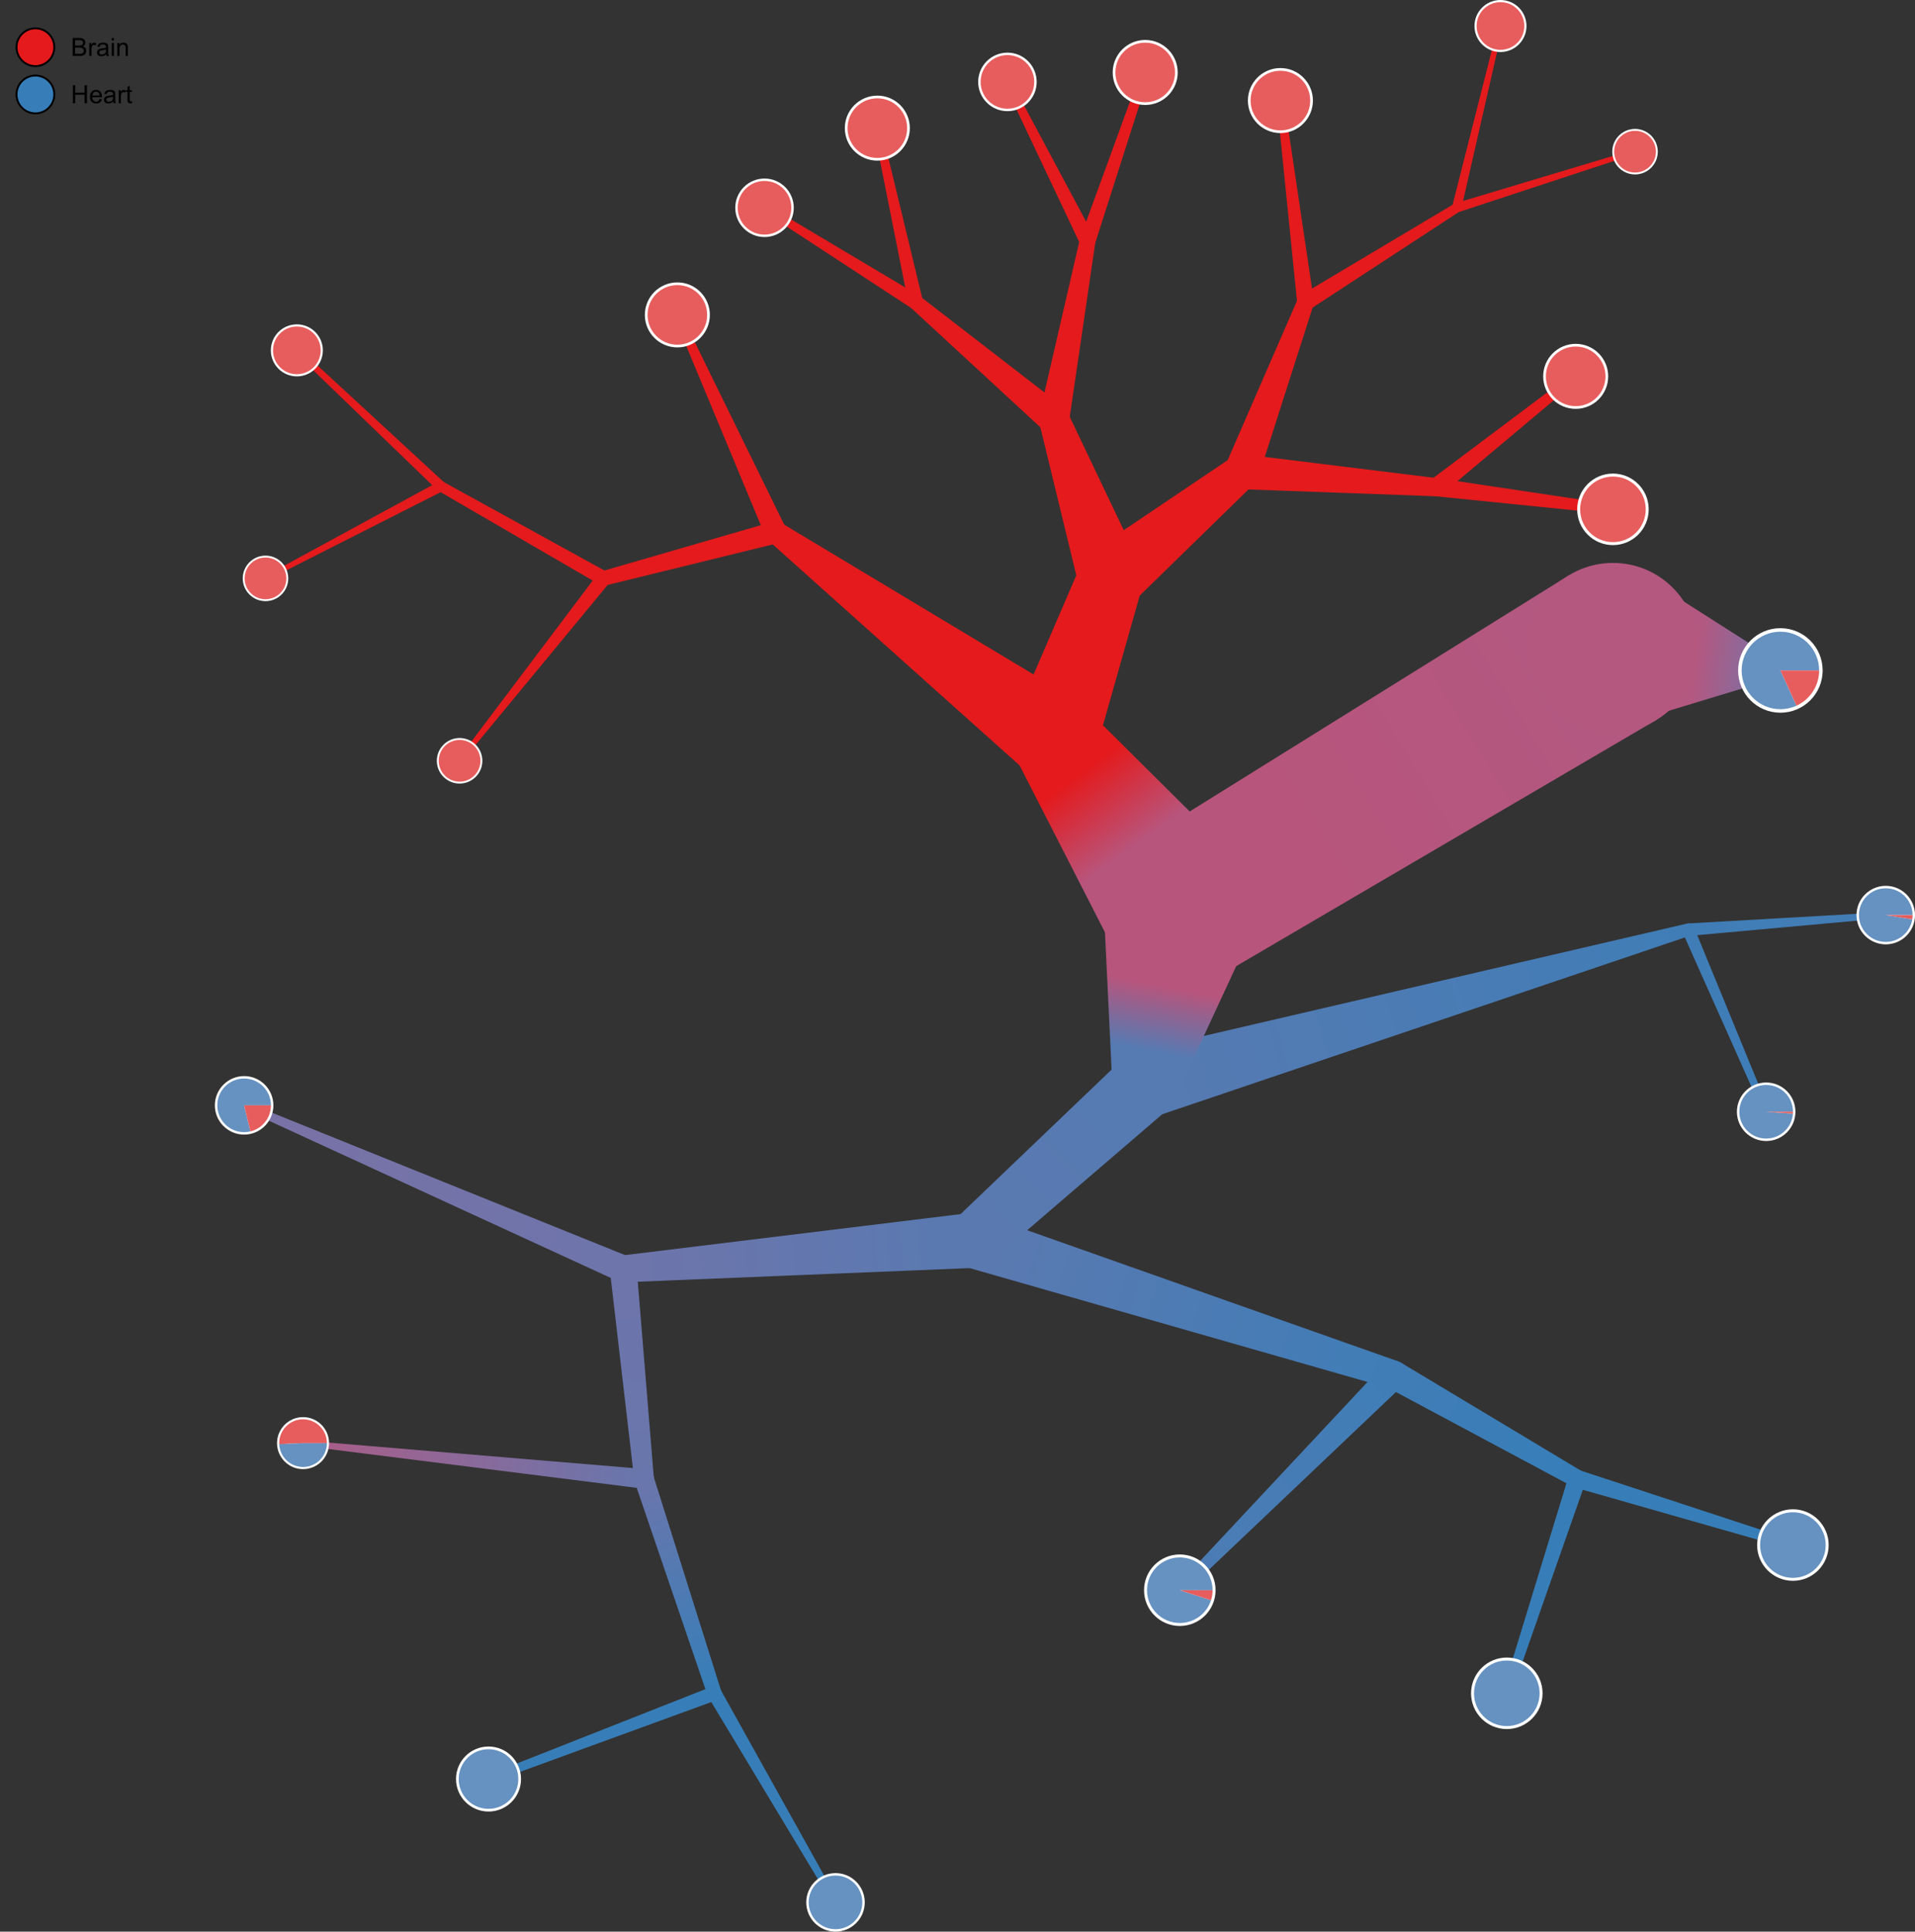 <?xml version="1.0" encoding="UTF-8"?>
<svg xmlns="http://www.w3.org/2000/svg" xmlns:xlink="http://www.w3.org/1999/xlink" width="991.472pt" height="1000pt" viewBox="0 0 991.472 1000" version="1.1">
<rect x="0" y="0" width="991.472" height="1000" fill="#333333" stroke="none"/>
<defs>
<g>
<symbol overflow="visible" id="glyph0-0">
<path style="stroke:none;" d="M 1.625 0 L 1.625 -8.125 L 8.125 -8.125 L 8.125 0 Z M 1.828 -0.203 L 7.922 -0.203 L 7.922 -7.922 L 1.828 -7.922 Z M 1.828 -0.203 "/>
</symbol>
<symbol overflow="visible" id="glyph0-1">
<path style="stroke:none;" d="M 1.047 0 L 1.047 -9.312 L 2.266 -9.312 L 2.266 -5.484 L 7.109 -5.484 L 7.109 -9.312 L 8.344 -9.312 L 8.344 0 L 7.109 0 L 7.109 -4.391 L 2.266 -4.391 L 2.266 0 Z M 1.047 0 "/>
</symbol>
<symbol overflow="visible" id="glyph0-2">
<path style="stroke:none;" d="M 5.469 -2.172 L 6.656 -2.031 C 6.469 -1.332 6.117 -0.789 5.609 -0.406 C 5.109 -0.031 4.469 0.156 3.688 0.156 C 2.695 0.156 1.91 -0.145 1.328 -0.75 C 0.754 -1.363 0.469 -2.219 0.469 -3.312 C 0.469 -4.445 0.758 -5.328 1.344 -5.953 C 1.938 -6.578 2.695 -6.891 3.625 -6.891 C 4.531 -6.891 5.266 -6.582 5.828 -5.969 C 6.398 -5.352 6.688 -4.492 6.688 -3.391 C 6.688 -3.316 6.688 -3.211 6.688 -3.078 L 1.656 -3.078 C 1.695 -2.336 1.906 -1.77 2.281 -1.375 C 2.656 -0.977 3.125 -0.781 3.688 -0.781 C 4.113 -0.781 4.473 -0.891 4.766 -1.109 C 5.066 -1.336 5.301 -1.691 5.469 -2.172 Z M 1.719 -4.016 L 5.484 -4.016 C 5.43 -4.586 5.285 -5.016 5.047 -5.297 C 4.68 -5.734 4.211 -5.953 3.641 -5.953 C 3.109 -5.953 2.664 -5.773 2.312 -5.422 C 1.957 -5.078 1.758 -4.609 1.719 -4.016 Z M 1.719 -4.016 "/>
</symbol>
<symbol overflow="visible" id="glyph0-3">
<path style="stroke:none;" d="M 5.25 -0.828 C 4.832 -0.473 4.426 -0.219 4.031 -0.062 C 3.645 0.082 3.227 0.156 2.781 0.156 C 2.031 0.156 1.457 -0.023 1.062 -0.391 C 0.664 -0.754 0.469 -1.219 0.469 -1.781 C 0.469 -2.102 0.539 -2.398 0.688 -2.672 C 0.844 -2.953 1.039 -3.176 1.281 -3.344 C 1.531 -3.508 1.805 -3.633 2.109 -3.719 C 2.328 -3.77 2.664 -3.828 3.125 -3.891 C 4.039 -3.992 4.719 -4.125 5.156 -4.281 C 5.164 -4.438 5.172 -4.535 5.172 -4.578 C 5.172 -5.047 5.062 -5.375 4.844 -5.562 C 4.551 -5.82 4.117 -5.953 3.547 -5.953 C 3.004 -5.953 2.602 -5.859 2.344 -5.672 C 2.094 -5.484 1.906 -5.148 1.781 -4.672 L 0.672 -4.812 C 0.766 -5.289 0.926 -5.676 1.156 -5.969 C 1.395 -6.27 1.734 -6.5 2.172 -6.656 C 2.617 -6.812 3.129 -6.891 3.703 -6.891 C 4.285 -6.891 4.754 -6.82 5.109 -6.688 C 5.473 -6.551 5.738 -6.379 5.906 -6.172 C 6.07 -5.973 6.191 -5.719 6.266 -5.406 C 6.297 -5.207 6.312 -4.852 6.312 -4.344 L 6.312 -2.828 C 6.312 -1.766 6.336 -1.094 6.391 -0.812 C 6.441 -0.531 6.535 -0.258 6.672 0 L 5.484 0 C 5.367 -0.238 5.289 -0.516 5.25 -0.828 Z M 5.156 -3.391 C 4.738 -3.211 4.117 -3.066 3.297 -2.953 C 2.828 -2.879 2.492 -2.801 2.297 -2.719 C 2.098 -2.633 1.945 -2.508 1.844 -2.344 C 1.738 -2.188 1.688 -2.008 1.688 -1.812 C 1.688 -1.508 1.801 -1.254 2.031 -1.047 C 2.258 -0.848 2.598 -0.75 3.047 -0.75 C 3.484 -0.75 3.875 -0.844 4.219 -1.031 C 4.562 -1.227 4.816 -1.492 4.984 -1.828 C 5.098 -2.078 5.156 -2.457 5.156 -2.969 Z M 5.156 -3.391 "/>
</symbol>
<symbol overflow="visible" id="glyph0-4">
<path style="stroke:none;" d="M 0.844 0 L 0.844 -6.734 L 1.875 -6.734 L 1.875 -5.719 C 2.133 -6.195 2.375 -6.508 2.594 -6.656 C 2.82 -6.812 3.066 -6.891 3.328 -6.891 C 3.711 -6.891 4.102 -6.77 4.5 -6.531 L 4.109 -5.469 C 3.828 -5.633 3.551 -5.719 3.281 -5.719 C 3.031 -5.719 2.801 -5.641 2.594 -5.484 C 2.395 -5.336 2.254 -5.129 2.172 -4.859 C 2.047 -4.453 1.984 -4.008 1.984 -3.531 L 1.984 0 Z M 0.844 0 "/>
</symbol>
<symbol overflow="visible" id="glyph0-5">
<path style="stroke:none;" d="M 3.359 -1.016 L 3.516 -0.016 C 3.191 0.055 2.906 0.094 2.656 0.094 C 2.238 0.094 1.914 0.023 1.688 -0.109 C 1.457 -0.242 1.297 -0.414 1.203 -0.625 C 1.109 -0.844 1.062 -1.289 1.062 -1.969 L 1.062 -5.859 L 0.234 -5.859 L 0.234 -6.734 L 1.062 -6.734 L 1.062 -8.406 L 2.203 -9.094 L 2.203 -6.734 L 3.359 -6.734 L 3.359 -5.859 L 2.203 -5.859 L 2.203 -1.906 C 2.203 -1.582 2.223 -1.375 2.266 -1.281 C 2.305 -1.188 2.367 -1.113 2.453 -1.062 C 2.547 -1.008 2.676 -0.984 2.844 -0.984 C 2.977 -0.984 3.148 -0.992 3.359 -1.016 Z M 3.359 -1.016 "/>
</symbol>
<symbol overflow="visible" id="glyph0-6">
<path style="stroke:none;" d="M 0.953 0 L 0.953 -9.312 L 4.438 -9.312 C 5.156 -9.312 5.727 -9.211 6.156 -9.016 C 6.582 -8.828 6.914 -8.535 7.156 -8.141 C 7.406 -7.754 7.531 -7.348 7.531 -6.922 C 7.531 -6.523 7.422 -6.148 7.203 -5.797 C 6.984 -5.453 6.66 -5.172 6.234 -4.953 C 6.797 -4.785 7.227 -4.504 7.531 -4.109 C 7.832 -3.711 7.984 -3.242 7.984 -2.703 C 7.984 -2.266 7.891 -1.859 7.703 -1.484 C 7.516 -1.109 7.285 -0.816 7.016 -0.609 C 6.742 -0.41 6.406 -0.258 6 -0.156 C 5.594 -0.051 5.094 0 4.5 0 Z M 2.188 -5.391 L 4.203 -5.391 C 4.742 -5.391 5.133 -5.426 5.375 -5.5 C 5.688 -5.594 5.922 -5.75 6.078 -5.969 C 6.234 -6.188 6.312 -6.457 6.312 -6.781 C 6.312 -7.094 6.238 -7.363 6.094 -7.594 C 5.945 -7.832 5.734 -7.992 5.453 -8.078 C 5.18 -8.16 4.711 -8.203 4.047 -8.203 L 2.188 -8.203 Z M 2.188 -1.094 L 4.5 -1.094 C 4.895 -1.094 5.176 -1.109 5.344 -1.141 C 5.625 -1.191 5.859 -1.273 6.047 -1.391 C 6.234 -1.516 6.391 -1.688 6.516 -1.906 C 6.641 -2.133 6.703 -2.398 6.703 -2.703 C 6.703 -3.047 6.613 -3.344 6.438 -3.594 C 6.258 -3.852 6.008 -4.035 5.688 -4.141 C 5.375 -4.242 4.922 -4.297 4.328 -4.297 L 2.188 -4.297 Z M 2.188 -1.094 "/>
</symbol>
<symbol overflow="visible" id="glyph0-7">
<path style="stroke:none;" d="M 0.859 -7.984 L 0.859 -9.312 L 2 -9.312 L 2 -7.984 Z M 0.859 0 L 0.859 -6.734 L 2 -6.734 L 2 0 Z M 0.859 0 "/>
</symbol>
<symbol overflow="visible" id="glyph0-8">
<path style="stroke:none;" d="M 0.859 0 L 0.859 -6.734 L 1.891 -6.734 L 1.891 -5.781 C 2.379 -6.52 3.094 -6.891 4.031 -6.891 C 4.438 -6.891 4.805 -6.816 5.141 -6.672 C 5.484 -6.523 5.738 -6.332 5.906 -6.094 C 6.082 -5.863 6.203 -5.582 6.266 -5.25 C 6.305 -5.039 6.328 -4.672 6.328 -4.141 L 6.328 0 L 5.188 0 L 5.188 -4.094 C 5.188 -4.562 5.141 -4.91 5.047 -5.141 C 4.961 -5.367 4.805 -5.551 4.578 -5.688 C 4.359 -5.832 4.098 -5.906 3.797 -5.906 C 3.305 -5.906 2.883 -5.75 2.531 -5.438 C 2.176 -5.133 2 -4.551 2 -3.688 L 2 0 Z M 0.859 0 "/>
</symbol>
</g>
<linearGradient id="linear0" gradientUnits="userSpaceOnUse" x1="2.852" y1="-2.459" x2="83.069" y2="3.472" gradientTransform="matrix(1.215,0,0,-1.215,873.837,478.077)">
<stop offset="0" style="stop-color:rgb(25.067%,49.028%,71.6%);stop-opacity:1;"/>
<stop offset="1" style="stop-color:rgb(26.342%,48.871%,71.372%);stop-opacity:1;"/>
</linearGradient>
<linearGradient id="linear1" gradientUnits="userSpaceOnUse" x1="-1.4" y1="-3.496" x2="30.191" y2="-77.309" gradientTransform="matrix(1.215,0,0,-1.215,877.051,480.031)">
<stop offset="0" style="stop-color:rgb(25.067%,49.028%,71.6%);stop-opacity:1;"/>
<stop offset="1" style="stop-color:rgb(23.852%,49.169%,71.805%);stop-opacity:1;"/>
</linearGradient>
<linearGradient id="linear2" gradientUnits="userSpaceOnUse" x1="2.268" y1="-8.215" x2="71.899" y2="-47.709" gradientTransform="matrix(1.215,0,0,-1.215,725.145,705.336)">
<stop offset="0" style="stop-color:rgb(25.167%,49.016%,71.583%);stop-opacity:1;"/>
<stop offset="1" style="stop-color:rgb(21.569%,49.412%,72.157%);stop-opacity:1;"/>
</linearGradient>
<linearGradient id="linear3" gradientUnits="userSpaceOnUse" x1="-8.522" y1="-0.033" x2="-93.8" y2="-85.966" gradientTransform="matrix(1.215,0,0,-1.215,726.73,716.866)">
<stop offset="0" style="stop-color:rgb(25.167%,49.016%,71.583%);stop-opacity:1;"/>
<stop offset="1" style="stop-color:rgb(30.267%,48.325%,70.578%);stop-opacity:1;"/>
</linearGradient>
<linearGradient id="linear4" gradientUnits="userSpaceOnUse" x1="-2.674" y1="-5.286" x2="25.039" y2="-89.746" gradientTransform="matrix(1.215,0,0,-1.215,338.281,764.022)">
<stop offset="0" style="stop-color:rgb(40.955%,46.298%,67.631%);stop-opacity:1;"/>
<stop offset="1" style="stop-color:rgb(21.569%,49.412%,72.157%);stop-opacity:1;"/>
</linearGradient>
<linearGradient id="linear5" gradientUnits="userSpaceOnUse" x1="-3.729" y1="4.602" x2="-143.691" y2="19.267" gradientTransform="matrix(1.215,0,0,-1.215,332.914,770.672)">
<stop offset="0" style="stop-color:rgb(40.955%,46.298%,67.631%);stop-opacity:1;"/>
<stop offset="1" style="stop-color:rgb(67.416%,36.256%,52.939%);stop-opacity:1;"/>
</linearGradient>
<linearGradient id="linear6" gradientUnits="userSpaceOnUse" x1="-5.137" y1="-6.267" x2="2.745" y2="-85.847" gradientTransform="matrix(1.215,0,0,-1.215,329.606,656.206)">
<stop offset="0" style="stop-color:rgb(42.946%,45.821%,66.937%);stop-opacity:1;"/>
<stop offset="1" style="stop-color:rgb(40.955%,46.298%,67.631%);stop-opacity:1;"/>
</linearGradient>
<linearGradient id="linear7" gradientUnits="userSpaceOnUse" x1="-2.992" y1="7.531" x2="-157.815" y2="74.301" gradientTransform="matrix(1.215,0,0,-1.215,319.918,663.287)">
<stop offset="0" style="stop-color:rgb(42.946%,45.821%,66.937%);stop-opacity:1;"/>
<stop offset="1" style="stop-color:rgb(47.849%,44.494%,65.004%);stop-opacity:1;"/>
</linearGradient>
<linearGradient id="linear8" gradientUnits="userSpaceOnUse" x1="7.621" y1="-14.776" x2="169.842" y2="-66.604" gradientTransform="matrix(1.215,0,0,-1.215,508.13,628.527)">
<stop offset="0" style="stop-color:rgb(35.205%,47.493%,69.369%);stop-opacity:1;"/>
<stop offset="1" style="stop-color:rgb(25.167%,49.016%,71.583%);stop-opacity:1;"/>
</linearGradient>
<linearGradient id="linear9" gradientUnits="userSpaceOnUse" x1="-12.672" y1="10.763" x2="-144.253" y2="0.043" gradientTransform="matrix(1.215,0,0,-1.215,504.942,656.379)">
<stop offset="0" style="stop-color:rgb(35.205%,47.493%,69.369%);stop-opacity:1;"/>
<stop offset="1" style="stop-color:rgb(42.946%,45.821%,66.937%);stop-opacity:1;"/>
</linearGradient>
<linearGradient id="linear10" gradientUnits="userSpaceOnUse" x1="17.815" y1="-9.92" x2="232.717" y2="51.253" gradientTransform="matrix(1.215,0,0,-1.215,588.121,544.483)">
<stop offset="0" style="stop-color:rgb(33.604%,47.781%,69.788%);stop-opacity:1;"/>
<stop offset="1" style="stop-color:rgb(25.067%,49.028%,71.6%);stop-opacity:1;"/>
</linearGradient>
<linearGradient id="linear11" gradientUnits="userSpaceOnUse" x1="-20.367" y1="0.999" x2="-74.314" y2="-47.902" gradientTransform="matrix(1.215,0,0,-1.215,604.688,574.322)">
<stop offset="0" style="stop-color:rgb(33.604%,47.781%,69.788%);stop-opacity:1;"/>
<stop offset="1" style="stop-color:rgb(35.205%,47.493%,69.369%);stop-opacity:1;"/>
</linearGradient>
<linearGradient id="linear12" gradientUnits="userSpaceOnUse" x1="7.211" y1="46.235" x2="-15.678" y2="77.584" gradientTransform="matrix(1.215,0,0,-1.215,578.136,494.506)">
<stop offset="0" style="stop-color:rgb(72.068%,33.254%,48.504%);stop-opacity:1;"/>
<stop offset="1" style="stop-color:rgb(89.412%,10.196%,10.98%);stop-opacity:1;"/>
</linearGradient>
<linearGradient id="linear13" gradientUnits="userSpaceOnUse" x1="-38.82" y1="-26.127" x2="-44.268" y2="-54.002" gradientTransform="matrix(1.215,0,0,-1.215,650.083,478.505)">
<stop offset="0" style="stop-color:rgb(72.068%,33.254%,48.504%);stop-opacity:1;"/>
<stop offset="1" style="stop-color:rgb(33.604%,47.781%,69.788%);stop-opacity:1;"/>
</linearGradient>
<linearGradient id="linear14" gradientUnits="userSpaceOnUse" x1="30.765" y1="-40.565" x2="63.545" y2="-45.069" gradientTransform="matrix(1.215,0,0,-1.215,841.041,291.831)">
<stop offset="0" style="stop-color:rgb(70.37%,34.417%,50.225%);stop-opacity:1;"/>
<stop offset="1" style="stop-color:rgb(45.206%,45.238%,66.088%);stop-opacity:1;"/>
</linearGradient>
<linearGradient id="linear15" gradientUnits="userSpaceOnUse" x1="-49.429" y1="12.197" x2="-174.985" y2="-63.657" gradientTransform="matrix(1.215,0,0,-1.215,857.711,372.628)">
<stop offset="0" style="stop-color:rgb(70.37%,34.417%,50.225%);stop-opacity:1;"/>
<stop offset="1" style="stop-color:rgb(72.068%,33.254%,48.504%);stop-opacity:1;"/>
</linearGradient>
</defs>
<g id="surface1">
<path style=" stroke:none;fill-rule:nonzero;fill:rgb(89.412%,10.196%,10.98%);fill-opacity:1;" d="M 229.469 254.129 L 226.988 249.402 L 136.926 298.41 L 138 300.453 Z M 229.469 254.129 "/>
<path style=" stroke:none;fill-rule:nonzero;fill:rgb(89.412%,10.196%,10.98%);fill-opacity:1;" d="M 226.395 253.707 L 230.059 249.828 L 154.727 180.285 L 152.648 182.488 Z M 226.395 253.707 "/>
<path style=" stroke:none;fill-rule:nonzero;fill:rgb(89.412%,10.196%,10.98%);fill-opacity:1;" d="M 315.465 301.789 L 309.492 297.074 L 237.059 393.164 L 238.84 394.57 Z M 315.465 301.789 "/>
<path style=" stroke:none;fill-rule:nonzero;fill:rgb(89.412%,10.196%,10.98%);fill-opacity:1;" d="M 310.605 302.742 L 314.352 296.121 L 229.543 249.441 L 226.914 254.086 Z M 310.605 302.742 "/>
<path style=" stroke:none;fill-rule:nonzero;fill:rgb(89.412%,10.196%,10.98%);fill-opacity:1;" d="M 403.094 281.121 L 400.141 270.078 L 311.496 295.758 L 313.461 303.105 Z M 403.094 281.121 "/>
<path style=" stroke:none;fill-rule:nonzero;fill:rgb(89.412%,10.196%,10.98%);fill-opacity:1;" d="M 396.41 277.953 L 406.824 273.242 L 352.434 162.242 L 348.949 163.816 Z M 396.41 277.953 "/>
<path style=" stroke:none;fill-rule:nonzero;fill:rgb(89.412%,10.196%,10.98%);fill-opacity:1;" d="M 472.062 159.668 L 476.094 153.215 L 396.801 105.996 L 394.836 109.141 Z M 472.062 159.668 "/>
<path style=" stroke:none;fill-rule:nonzero;fill:rgb(89.412%,10.196%,10.98%);fill-opacity:1;" d="M 470.363 157.262 L 477.793 155.625 L 456.133 65.914 L 452.324 66.754 Z M 470.363 157.262 "/>
<path style=" stroke:none;fill-rule:nonzero;fill:rgb(89.412%,10.196%,10.98%);fill-opacity:1;" d="M 559.387 126.664 L 566.723 122.973 L 523.242 41.57 L 519.93 43.238 Z M 559.387 126.664 "/>
<path style=" stroke:none;fill-rule:nonzero;fill:rgb(89.412%,10.196%,10.98%);fill-opacity:1;" d="M 559.172 123.488 L 566.941 126.148 L 595.047 38.246 L 590.785 36.789 Z M 559.172 123.488 "/>
<path style=" stroke:none;fill-rule:nonzero;fill:rgb(89.412%,10.196%,10.98%);fill-opacity:1;" d="M 540.594 223.012 L 550.805 210.926 L 476.531 153.535 L 471.621 159.348 Z M 540.594 223.012 "/>
<path style=" stroke:none;fill-rule:nonzero;fill:rgb(89.412%,10.196%,10.98%);fill-opacity:1;" d="M 537.926 215.504 L 553.473 218.434 L 567.09 125.578 L 559.02 124.059 Z M 537.926 215.504 "/>
<path style=" stroke:none;fill-rule:nonzero;fill:rgb(89.412%,10.196%,10.98%);fill-opacity:1;" d="M 751.816 107 L 756.562 108.145 L 778.09 13.762 L 775.625 13.168 Z M 751.816 107 "/>
<path style=" stroke:none;fill-rule:nonzero;fill:rgb(89.412%,10.196%,10.98%);fill-opacity:1;" d="M 753.457 105.242 L 754.922 109.898 L 846.875 79.641 L 846.172 77.402 Z M 753.457 105.242 "/>
<path style=" stroke:none;fill-rule:nonzero;fill:rgb(89.412%,10.196%,10.98%);fill-opacity:1;" d="M 671.609 156.98 L 680.246 155.902 L 664.809 51.828 L 661.016 52.301 Z M 671.609 156.98 "/>
<path style=" stroke:none;fill-rule:nonzero;fill:rgb(89.412%,10.196%,10.98%);fill-opacity:1;" d="M 673.625 152.75 L 678.234 160.133 L 755.48 109.641 L 752.895 105.5 Z M 673.625 152.75 "/>
<path style=" stroke:none;fill-rule:nonzero;fill:rgb(89.412%,10.196%,10.98%);fill-opacity:1;" d="M 740.602 248.523 L 746.461 255.906 L 817.164 196.555 L 814.434 193.117 Z M 740.602 248.523 "/>
<path style=" stroke:none;fill-rule:nonzero;fill:rgb(89.412%,10.196%,10.98%);fill-opacity:1;" d="M 744.117 247.539 L 742.945 256.891 L 834.773 266.188 L 835.398 261.191 Z M 744.117 247.539 "/>
<path style=" stroke:none;fill-rule:nonzero;fill:rgb(89.412%,10.196%,10.98%);fill-opacity:1;" d="M 634.398 241.012 L 651.367 247.402 L 680.004 157.977 L 671.855 154.91 Z M 634.398 241.012 "/>
<path style=" stroke:none;fill-rule:nonzero;fill:rgb(89.412%,10.196%,10.98%);fill-opacity:1;" d="M 643.602 235.168 L 642.164 253.242 L 743.156 256.914 L 743.902 247.52 Z M 643.602 235.168 "/>
<path style=" stroke:none;fill-rule:nonzero;fill:rgb(89.412%,10.196%,10.98%);fill-opacity:1;" d="M 559.008 305.117 L 591 293.75 L 553.156 214.32 L 538.25 219.617 Z M 559.008 305.117 "/>
<path style=" stroke:none;fill-rule:nonzero;fill:rgb(89.412%,10.196%,10.98%);fill-opacity:1;" d="M 564.289 286.266 L 585.715 312.602 L 648.602 251.238 L 637.16 237.176 Z M 564.289 286.266 "/>
<path style=" stroke:none;fill-rule:nonzero;fill:rgb(89.412%,10.196%,10.98%);fill-opacity:1;" d="M 532.23 400.145 L 559.172 363.625 L 405.008 271 L 398.223 280.199 Z M 532.23 400.145 "/>
<path style=" stroke:none;fill-rule:nonzero;fill:rgb(89.412%,10.196%,10.98%);fill-opacity:1;" d="M 524.32 374.285 L 567.082 389.48 L 591 305.113 L 559.008 293.742 Z M 524.32 374.285 "/>
<path style=" stroke:none;fill-rule:nonzero;fill:url(#linear0);" d="M 873.836 478.078 L 874.312 484.531 L 976.438 475.273 L 976.211 472.215 Z M 873.836 478.078 "/>
<path style=" stroke:none;fill-rule:nonzero;fill:url(#linear1);" d="M 877.051 480.031 L 871.102 482.578 L 912.852 576.23 L 915.984 574.891 Z M 877.051 480.031 "/>
<path style=" stroke:none;fill-rule:nonzero;fill:rgb(21.569%,49.412%,72.157%);fill-opacity:1;" d="M 817.922 761.176 L 815.203 770.043 L 927.57 802.117 L 928.945 797.629 Z M 817.922 761.176 "/>
<path style=" stroke:none;fill-rule:nonzero;fill:rgb(21.569%,49.412%,72.157%);fill-opacity:1;" d="M 820.969 767.055 L 812.156 764.164 L 777.961 875.91 L 782.312 877.34 Z M 820.969 767.055 "/>
<path style=" stroke:none;fill-rule:nonzero;fill:url(#linear2);" d="M 725.145 705.336 L 717.918 718.078 L 814.277 769.645 L 818.852 761.578 Z M 725.145 705.336 "/>
<path style=" stroke:none;fill-rule:nonzero;fill:url(#linear3);" d="M 726.73 716.867 L 716.332 706.551 L 608.926 821.367 L 612.742 825.152 Z M 726.73 716.867 "/>
<path style=" stroke:none;fill-rule:nonzero;fill:rgb(21.569%,49.412%,72.157%);fill-opacity:1;" d="M 373.078 874.766 L 366.66 878.484 L 431.18 985.664 L 433.965 984.051 Z M 373.078 874.766 "/>
<path style=" stroke:none;fill-rule:nonzero;fill:rgb(21.569%,49.412%,72.157%);fill-opacity:1;" d="M 371.188 880.09 L 368.555 873.152 L 252.18 919.043 L 253.672 922.973 Z M 371.188 880.09 "/>
<path style=" stroke:none;fill-rule:nonzero;fill:url(#linear4);" d="M 338.281 764.023 L 328.605 767.199 L 366.344 877.781 L 373.391 875.469 Z M 338.281 764.023 "/>
<path style=" stroke:none;fill-rule:nonzero;fill:url(#linear5);" d="M 332.914 770.672 L 333.977 760.547 L 157.043 745.738 L 156.754 748.484 Z M 332.914 770.672 "/>
<path style=" stroke:none;fill-rule:nonzero;fill:url(#linear6);" d="M 329.605 656.207 L 315.746 657.578 L 328.379 766.109 L 338.512 765.105 Z M 329.605 656.207 "/>
<path style=" stroke:none;fill-rule:nonzero;fill:url(#linear7);" d="M 319.918 663.289 L 325.434 650.5 L 127.133 570.523 L 125.648 573.965 Z M 319.918 663.289 "/>
<path style=" stroke:none;fill-rule:nonzero;fill:url(#linear8);" d="M 508.129 628.527 L 499.434 655.75 L 719.305 718.684 L 723.762 704.73 Z M 508.129 628.527 "/>
<path style=" stroke:none;fill-rule:nonzero;fill:url(#linear9);" d="M 504.941 656.379 L 502.621 627.898 L 322.109 649.953 L 323.242 663.836 Z M 504.941 656.379 "/>
<path style=" stroke:none;fill-rule:nonzero;fill:url(#linear10);" d="M 588.121 544.484 L 597.719 578.195 L 874.965 484.418 L 873.191 478.191 Z M 588.121 544.484 "/>
<path style=" stroke:none;fill-rule:nonzero;fill:url(#linear11);" d="M 604.688 574.32 L 581.148 548.352 L 494.184 631.547 L 513.375 652.719 Z M 604.688 574.32 "/>
<path style=" stroke:none;fill-rule:nonzero;fill:url(#linear12);" d="M 578.137 494.504 L 643.094 447.074 L 564.027 368.504 L 527.375 395.266 Z M 578.137 494.504 "/>
<path style=" stroke:none;fill-rule:nonzero;fill:url(#linear13);" d="M 650.082 478.504 L 571.145 463.078 L 575.719 557.977 L 610.117 564.699 Z M 650.082 478.504 "/>
<path style=" stroke:none;fill-rule:nonzero;fill:url(#linear14);" d="M 841.043 291.832 L 829.133 378.527 L 921.301 350.598 L 922.266 343.586 Z M 841.043 291.832 "/>
<path style=" stroke:none;fill-rule:nonzero;fill:url(#linear15);" d="M 857.711 372.629 L 812.461 297.727 L 589.82 436.371 L 631.41 505.215 Z M 857.711 372.629 "/>
<path style=" stroke:none;fill-rule:nonzero;fill:rgb(100%,100%,100%);fill-opacity:1;" d="M 943.656 347.09 C 943.656 335.008 933.863 325.211 921.777 325.211 C 909.695 325.211 899.898 335.004 899.898 347.09 C 899.898 359.172 909.691 368.969 921.777 368.969 C 933.859 368.969 943.656 359.176 943.656 347.09 Z M 943.656 347.09 "/>
<path style=" stroke:none;fill-rule:nonzero;fill:rgb(40.216%,57.285%,75.566%);fill-opacity:1;" d="M 921.781 347.09 L 941.844 347.09 C 941.844 336.012 932.863 327.027 921.781 327.027 C 910.703 327.027 901.719 336.008 901.719 347.09 C 901.719 358.168 910.699 367.152 921.781 367.152 C 924.656 367.152 927.5 366.535 930.113 365.34 Z M 921.781 347.09 "/>
<path style=" stroke:none;fill-rule:nonzero;fill:rgb(90.545%,36.444%,36.628%);fill-opacity:1;" d="M 921.781 347.09 L 930.113 365.34 C 937.258 362.078 941.84 354.945 941.84 347.09 Z M 921.781 347.09 "/>
<path style=" stroke:none;fill-rule:nonzero;fill:rgb(100%,100%,100%);fill-opacity:1;" d="M 249.73 393.867 C 249.73 387.359 244.457 382.086 237.949 382.086 C 231.441 382.086 226.168 387.359 226.168 393.867 C 226.168 400.375 231.441 405.648 237.949 405.648 C 244.457 405.648 249.73 400.375 249.73 393.867 Z M 249.73 393.867 "/>
<path style=" stroke:none;fill-rule:nonzero;fill:rgb(90.545%,36.444%,36.628%);fill-opacity:1;" d="M 237.949 393.867 L 248.75 393.867 C 248.75 387.902 243.914 383.066 237.949 383.066 C 231.984 383.066 227.148 387.902 227.148 393.867 C 227.148 399.832 231.984 404.668 237.949 404.668 C 243.914 404.668 248.75 399.832 248.75 393.867 Z M 237.949 393.867 "/>
<path style=" stroke:none;fill-rule:nonzero;fill:rgb(100%,100%,100%);fill-opacity:1;" d="M 149.242 299.434 C 149.242 292.926 143.969 287.652 137.461 287.652 C 130.953 287.652 125.68 292.926 125.68 299.434 C 125.68 305.941 130.953 311.215 137.461 311.215 C 143.969 311.215 149.242 305.941 149.242 299.434 Z M 149.242 299.434 "/>
<path style=" stroke:none;fill-rule:nonzero;fill:rgb(90.545%,36.444%,36.628%);fill-opacity:1;" d="M 137.461 299.434 L 148.262 299.434 C 148.262 293.469 143.426 288.633 137.461 288.633 C 131.496 288.633 126.66 293.469 126.66 299.434 C 126.66 305.398 131.496 310.234 137.461 310.234 C 143.426 310.234 148.262 305.398 148.262 299.434 Z M 137.461 299.434 "/>
<path style=" stroke:none;fill-rule:nonzero;fill:rgb(100%,100%,100%);fill-opacity:1;" d="M 167.148 181.383 C 167.148 173.949 161.121 167.922 153.688 167.922 C 146.254 167.922 140.227 173.949 140.227 181.383 C 140.227 188.816 146.254 194.844 153.688 194.844 C 161.121 194.844 167.148 188.816 167.148 181.383 Z M 167.148 181.383 "/>
<path style=" stroke:none;fill-rule:nonzero;fill:rgb(90.545%,36.444%,36.628%);fill-opacity:1;" d="M 153.688 181.383 L 166.031 181.383 C 166.031 174.566 160.504 169.039 153.688 169.039 C 146.871 169.039 141.344 174.566 141.344 181.383 C 141.344 188.199 146.871 193.727 153.688 193.727 C 160.504 193.727 166.031 188.199 166.031 181.383 Z M 153.688 181.383 "/>
<path style=" stroke:none;fill-rule:nonzero;fill:rgb(89.412%,10.196%,10.98%);fill-opacity:1;" d="M 230.895 251.766 C 230.895 250.293 229.699 249.098 228.227 249.098 C 226.754 249.098 225.559 250.293 225.559 251.766 C 225.559 253.238 226.754 254.434 228.227 254.434 C 229.699 254.434 230.895 253.238 230.895 251.766 Z M 230.895 251.766 "/>
<path style=" stroke:none;fill-rule:nonzero;fill:rgb(89.412%,10.196%,10.98%);fill-opacity:1;" d="M 316.281 299.434 C 316.281 297.332 314.578 295.629 312.477 295.629 C 310.375 295.629 308.672 297.332 308.672 299.434 C 308.672 301.535 310.375 303.238 312.477 303.238 C 314.578 303.238 316.281 301.535 316.281 299.434 Z M 316.281 299.434 "/>
<path style=" stroke:none;fill-rule:nonzero;fill:rgb(100%,100%,100%);fill-opacity:1;" d="M 367.52 163.027 C 367.52 153.734 359.984 146.199 350.691 146.199 C 341.398 146.199 333.863 153.734 333.863 163.027 C 333.863 172.32 341.398 179.855 350.691 179.855 C 359.984 179.855 367.52 172.32 367.52 163.027 Z M 367.52 163.027 "/>
<path style=" stroke:none;fill-rule:nonzero;fill:rgb(90.545%,36.444%,36.628%);fill-opacity:1;" d="M 350.691 163.027 L 366.125 163.027 C 366.125 154.504 359.215 147.594 350.691 147.594 C 342.168 147.594 335.258 154.504 335.258 163.027 C 335.258 171.551 342.168 178.461 350.691 178.461 C 359.215 178.461 366.125 171.551 366.125 163.027 Z M 350.691 163.027 "/>
<path style=" stroke:none;fill-rule:nonzero;fill:rgb(89.412%,10.196%,10.98%);fill-opacity:1;" d="M 407.332 275.598 C 407.332 272.441 404.773 269.883 401.617 269.883 C 398.461 269.883 395.902 272.441 395.902 275.598 C 395.902 278.754 398.461 281.312 401.617 281.312 C 404.773 281.312 407.332 278.754 407.332 275.598 Z M 407.332 275.598 "/>
<path style=" stroke:none;fill-rule:nonzero;fill:rgb(100%,100%,100%);fill-opacity:1;" d="M 410.965 107.57 C 410.965 99.207 404.184 92.426 395.82 92.426 C 387.457 92.426 380.676 99.207 380.676 107.57 C 380.676 115.934 387.457 122.715 395.82 122.715 C 404.184 122.715 410.965 115.934 410.965 107.57 Z M 410.965 107.57 "/>
<path style=" stroke:none;fill-rule:nonzero;fill:rgb(90.545%,36.444%,36.628%);fill-opacity:1;" d="M 395.816 107.57 L 409.703 107.57 C 409.703 99.898 403.484 93.684 395.816 93.684 C 388.145 93.684 381.93 99.902 381.93 107.57 C 381.93 115.242 388.148 121.457 395.816 121.457 C 403.488 121.457 409.703 115.238 409.703 107.57 Z M 395.816 107.57 "/>
<path style=" stroke:none;fill-rule:nonzero;fill:rgb(100%,100%,100%);fill-opacity:1;" d="M 471.059 66.332 C 471.059 57.039 463.523 49.504 454.23 49.504 C 444.938 49.504 437.402 57.039 437.402 66.332 C 437.402 75.625 444.938 83.16 454.23 83.16 C 463.523 83.16 471.059 75.625 471.059 66.332 Z M 471.059 66.332 "/>
<path style=" stroke:none;fill-rule:nonzero;fill:rgb(90.545%,36.444%,36.628%);fill-opacity:1;" d="M 454.23 66.332 L 469.664 66.332 C 469.664 57.809 462.754 50.898 454.23 50.898 C 445.707 50.898 438.797 57.809 438.797 66.332 C 438.797 74.855 445.707 81.766 454.23 81.766 C 462.754 81.766 469.664 74.855 469.664 66.332 Z M 454.23 66.332 "/>
<path style=" stroke:none;fill-rule:nonzero;fill:rgb(89.412%,10.196%,10.98%);fill-opacity:1;" d="M 477.883 156.441 C 477.883 154.34 476.18 152.637 474.078 152.637 C 471.977 152.637 470.273 154.34 470.273 156.441 C 470.273 158.543 471.977 160.246 474.078 160.246 C 476.18 160.246 477.883 158.543 477.883 156.441 Z M 477.883 156.441 "/>
<path style=" stroke:none;fill-rule:nonzero;fill:rgb(100%,100%,100%);fill-opacity:1;" d="M 536.734 42.402 C 536.734 34.039 529.953 27.258 521.59 27.258 C 513.227 27.258 506.445 34.039 506.445 42.402 C 506.445 50.766 513.227 57.547 521.59 57.547 C 529.953 57.547 536.734 50.766 536.734 42.402 Z M 536.734 42.402 "/>
<path style=" stroke:none;fill-rule:nonzero;fill:rgb(90.545%,36.444%,36.628%);fill-opacity:1;" d="M 521.586 42.402 L 535.473 42.402 C 535.473 34.73 529.254 28.516 521.586 28.516 C 513.914 28.516 507.699 34.734 507.699 42.402 C 507.699 50.074 513.918 56.289 521.586 56.289 C 529.258 56.289 535.473 50.07 535.473 42.402 Z M 521.586 42.402 "/>
<path style=" stroke:none;fill-rule:nonzero;fill:rgb(100%,100%,100%);fill-opacity:1;" d="M 609.746 37.516 C 609.746 28.223 602.211 20.688 592.918 20.688 C 583.625 20.688 576.09 28.223 576.09 37.516 C 576.09 46.809 583.625 54.344 592.918 54.344 C 602.211 54.344 609.746 46.809 609.746 37.516 Z M 609.746 37.516 "/>
<path style=" stroke:none;fill-rule:nonzero;fill:rgb(90.545%,36.444%,36.628%);fill-opacity:1;" d="M 592.918 37.516 L 608.352 37.516 C 608.352 28.992 601.441 22.082 592.918 22.082 C 584.395 22.082 577.484 28.992 577.484 37.516 C 577.484 46.039 584.395 52.949 592.918 52.949 C 601.441 52.949 608.352 46.039 608.352 37.516 Z M 592.918 37.516 "/>
<path style=" stroke:none;fill-rule:nonzero;fill:rgb(89.412%,10.196%,10.98%);fill-opacity:1;" d="M 567.164 124.816 C 567.164 122.547 565.324 120.711 563.059 120.711 C 560.789 120.711 558.953 122.551 558.953 124.816 C 558.953 127.086 560.793 128.922 563.059 128.922 C 565.328 128.922 567.164 127.082 567.164 124.816 Z M 567.164 124.816 "/>
<path style=" stroke:none;fill-rule:nonzero;fill:rgb(89.412%,10.196%,10.98%);fill-opacity:1;" d="M 553.609 216.969 C 553.609 212.602 550.066 209.059 545.699 209.059 C 541.332 209.059 537.789 212.602 537.789 216.969 C 537.789 221.336 541.332 224.879 545.699 224.879 C 550.066 224.879 553.609 221.336 553.609 216.969 Z M 553.609 216.969 "/>
<path style=" stroke:none;fill-rule:nonzero;fill:rgb(100%,100%,100%);fill-opacity:1;" d="M 679.742 52.062 C 679.742 42.77 672.207 35.234 662.914 35.234 C 653.621 35.234 646.086 42.77 646.086 52.062 C 646.086 61.355 653.621 68.891 662.914 68.891 C 672.207 68.891 679.742 61.355 679.742 52.062 Z M 679.742 52.062 "/>
<path style=" stroke:none;fill-rule:nonzero;fill:rgb(90.545%,36.444%,36.628%);fill-opacity:1;" d="M 662.914 52.062 L 678.348 52.062 C 678.348 43.539 671.438 36.629 662.914 36.629 C 654.391 36.629 647.48 43.539 647.48 52.062 C 647.48 60.586 654.391 67.496 662.914 67.496 C 671.438 67.496 678.348 60.586 678.348 52.062 Z M 662.914 52.062 "/>
<path style=" stroke:none;fill-rule:nonzero;fill:rgb(100%,100%,100%);fill-opacity:1;" d="M 790.32 13.461 C 790.32 6.027 784.293 0 776.859 0 C 769.426 0 763.398 6.027 763.398 13.461 C 763.398 20.895 769.426 26.922 776.859 26.922 C 784.293 26.922 790.32 20.895 790.32 13.461 Z M 790.32 13.461 "/>
<path style=" stroke:none;fill-rule:nonzero;fill:rgb(90.545%,36.444%,36.628%);fill-opacity:1;" d="M 776.855 13.461 L 789.199 13.461 C 789.199 6.645 783.672 1.117 776.855 1.117 C 770.039 1.117 764.512 6.645 764.512 13.461 C 764.512 20.277 770.039 25.805 776.855 25.805 C 783.672 25.805 789.199 20.277 789.199 13.461 Z M 776.855 13.461 "/>
<path style=" stroke:none;fill-rule:nonzero;fill:rgb(100%,100%,100%);fill-opacity:1;" d="M 858.301 78.523 C 858.301 72.016 853.027 66.742 846.52 66.742 C 840.012 66.742 834.738 72.016 834.738 78.523 C 834.738 85.031 840.012 90.305 846.52 90.305 C 853.027 90.305 858.301 85.031 858.301 78.523 Z M 858.301 78.523 "/>
<path style=" stroke:none;fill-rule:nonzero;fill:rgb(90.545%,36.444%,36.628%);fill-opacity:1;" d="M 846.523 78.523 L 857.324 78.523 C 857.324 72.559 852.488 67.723 846.523 67.723 C 840.559 67.723 835.723 72.559 835.723 78.523 C 835.723 84.488 840.559 89.324 846.523 89.324 C 852.488 89.324 857.324 84.488 857.324 78.523 Z M 846.523 78.523 "/>
<path style=" stroke:none;fill-rule:nonzero;fill:rgb(89.412%,10.196%,10.98%);fill-opacity:1;" d="M 756.629 107.57 C 756.629 106.223 755.535 105.129 754.188 105.129 C 752.84 105.129 751.746 106.223 751.746 107.57 C 751.746 108.918 752.84 110.012 754.188 110.012 C 755.535 110.012 756.629 108.918 756.629 107.57 Z M 756.629 107.57 "/>
<path style=" stroke:none;fill-rule:nonzero;fill:rgb(89.412%,10.196%,10.98%);fill-opacity:1;" d="M 680.281 156.441 C 680.281 154.039 678.332 152.09 675.93 152.09 C 673.527 152.09 671.578 154.039 671.578 156.441 C 671.578 158.844 673.527 160.793 675.93 160.793 C 678.332 160.793 680.281 158.844 680.281 156.441 Z M 680.281 156.441 "/>
<path style=" stroke:none;fill-rule:nonzero;fill:rgb(100%,100%,100%);fill-opacity:1;" d="M 832.625 194.836 C 832.625 185.543 825.09 178.008 815.797 178.008 C 806.504 178.008 798.969 185.543 798.969 194.836 C 798.969 204.129 806.504 211.664 815.797 211.664 C 825.09 211.664 832.625 204.129 832.625 194.836 Z M 832.625 194.836 "/>
<path style=" stroke:none;fill-rule:nonzero;fill:rgb(90.545%,36.444%,36.628%);fill-opacity:1;" d="M 815.797 194.836 L 831.23 194.836 C 831.23 186.312 824.32 179.402 815.797 179.402 C 807.273 179.402 800.363 186.312 800.363 194.836 C 800.363 203.359 807.273 210.27 815.797 210.27 C 824.32 210.27 831.23 203.359 831.23 194.836 Z M 815.797 194.836 "/>
<path style=" stroke:none;fill-rule:nonzero;fill:rgb(100%,100%,100%);fill-opacity:1;" d="M 853.598 263.688 C 853.598 253.465 845.309 245.176 835.086 245.176 C 824.863 245.176 816.574 253.465 816.574 263.688 C 816.574 273.91 824.863 282.199 835.086 282.199 C 845.309 282.199 853.598 273.91 853.598 263.688 Z M 853.598 263.688 "/>
<path style=" stroke:none;fill-rule:nonzero;fill:rgb(90.545%,36.444%,36.628%);fill-opacity:1;" d="M 835.086 263.688 L 852.062 263.688 C 852.062 254.312 844.461 246.711 835.086 246.711 C 825.711 246.711 818.109 254.312 818.109 263.688 C 818.109 273.062 825.711 280.664 835.086 280.664 C 844.461 280.664 852.062 273.062 852.062 263.688 Z M 835.086 263.688 "/>
<path style=" stroke:none;fill-rule:nonzero;fill:rgb(89.412%,10.196%,10.98%);fill-opacity:1;" d="M 748.242 252.215 C 748.242 249.613 746.133 247.504 743.531 247.504 C 740.93 247.504 738.82 249.613 738.82 252.215 C 738.82 254.816 740.93 256.926 743.531 256.926 C 746.133 256.926 748.242 254.816 748.242 252.215 Z M 748.242 252.215 "/>
<path style=" stroke:none;fill-rule:nonzero;fill:rgb(89.412%,10.196%,10.98%);fill-opacity:1;" d="M 651.949 244.207 C 651.949 239.199 647.891 235.141 642.883 235.141 C 637.875 235.141 633.816 239.199 633.816 244.207 C 633.816 249.215 637.875 253.273 642.883 253.273 C 647.891 253.273 651.949 249.215 651.949 244.207 Z M 651.949 244.207 "/>
<path style=" stroke:none;fill-rule:nonzero;fill:rgb(89.412%,10.196%,10.98%);fill-opacity:1;" d="M 591.98 299.434 C 591.98 290.059 584.379 282.457 575.004 282.457 C 565.629 282.457 558.027 290.059 558.027 299.434 C 558.027 308.809 565.629 316.41 575.004 316.41 C 584.379 316.41 591.98 308.809 591.98 299.434 Z M 591.98 299.434 "/>
<path style=" stroke:none;fill-rule:nonzero;fill:rgb(89.412%,10.196%,10.98%);fill-opacity:1;" d="M 568.391 381.887 C 568.391 369.355 558.23 359.195 545.699 359.195 C 533.168 359.195 523.008 369.355 523.008 381.887 C 523.008 394.418 533.168 404.578 545.699 404.578 C 558.23 404.578 568.391 394.418 568.391 381.887 Z M 568.391 381.887 "/>
<path style=" stroke:none;fill-rule:nonzero;fill:rgb(100%,100%,100%);fill-opacity:1;" d="M 991.473 473.746 C 991.473 465.383 984.691 458.602 976.328 458.602 C 967.965 458.602 961.184 465.383 961.184 473.746 C 961.184 482.109 967.965 488.891 976.328 488.891 C 984.691 488.891 991.473 482.109 991.473 473.746 Z M 991.473 473.746 "/>
<path style=" stroke:none;fill-rule:nonzero;fill:rgb(40.216%,57.285%,75.566%);fill-opacity:1;" d="M 976.328 473.746 L 990.215 473.746 C 990.215 466.074 983.996 459.859 976.328 459.859 C 968.656 459.859 962.441 466.078 962.441 473.746 C 962.441 481.418 968.66 487.633 976.328 487.633 C 983.172 487.633 988.992 482.648 990.051 475.891 Z M 976.328 473.746 "/>
<path style=" stroke:none;fill-rule:nonzero;fill:rgb(90.545%,36.444%,36.628%);fill-opacity:1;" d="M 976.328 473.746 L 990.051 475.891 C 990.16 475.18 990.219 474.465 990.219 473.746 Z M 976.328 473.746 "/>
<path style=" stroke:none;fill-rule:nonzero;fill:rgb(100%,100%,100%);fill-opacity:1;" d="M 929.559 575.559 C 929.559 567.195 922.777 560.414 914.414 560.414 C 906.051 560.414 899.27 567.195 899.27 575.559 C 899.27 583.922 906.051 590.703 914.414 590.703 C 922.777 590.703 929.559 583.922 929.559 575.559 Z M 929.559 575.559 "/>
<path style=" stroke:none;fill-rule:nonzero;fill:rgb(40.216%,57.285%,75.566%);fill-opacity:1;" d="M 914.414 575.559 L 928.301 575.559 C 928.301 567.887 922.082 561.672 914.414 561.672 C 906.742 561.672 900.527 567.891 900.527 575.559 C 900.527 583.23 906.746 589.445 914.414 589.445 C 921.707 589.445 927.762 583.801 928.27 576.527 Z M 914.414 575.559 "/>
<path style=" stroke:none;fill-rule:nonzero;fill:rgb(90.545%,36.444%,36.628%);fill-opacity:1;" d="M 914.414 575.559 L 928.27 576.527 C 928.293 576.203 928.305 575.883 928.305 575.559 Z M 914.414 575.559 "/>
<path style=" stroke:none;fill-rule:nonzero;fill:rgb(25.067%,49.028%,71.6%);fill-opacity:1;" d="M 877.312 481.305 C 877.312 479.516 875.863 478.07 874.078 478.07 C 872.289 478.07 870.844 479.52 870.844 481.305 C 870.844 483.094 872.293 484.539 874.078 484.539 C 875.867 484.539 877.312 483.09 877.312 481.305 Z M 877.312 481.305 "/>
<path style=" stroke:none;fill-rule:nonzero;fill:rgb(100%,100%,100%);fill-opacity:1;" d="M 946.77 799.871 C 946.77 789.648 938.48 781.359 928.258 781.359 C 918.035 781.359 909.746 789.648 909.746 799.871 C 909.746 810.094 918.035 818.383 928.258 818.383 C 938.48 818.383 946.77 810.094 946.77 799.871 Z M 946.77 799.871 "/>
<path style=" stroke:none;fill-rule:nonzero;fill:rgb(40.216%,57.285%,75.566%);fill-opacity:1;" d="M 928.258 799.871 L 945.234 799.871 C 945.234 790.496 937.633 782.895 928.258 782.895 C 918.883 782.895 911.281 790.496 911.281 799.871 C 911.281 809.246 918.883 816.848 928.258 816.848 C 937.633 816.848 945.234 809.246 945.234 799.871 Z M 928.258 799.871 "/>
<path style=" stroke:none;fill-rule:nonzero;fill:rgb(100%,100%,100%);fill-opacity:1;" d="M 798.648 876.625 C 798.648 866.402 790.359 858.113 780.137 858.113 C 769.914 858.113 761.625 866.402 761.625 876.625 C 761.625 886.848 769.914 895.137 780.137 895.137 C 790.359 895.137 798.648 886.848 798.648 876.625 Z M 798.648 876.625 "/>
<path style=" stroke:none;fill-rule:nonzero;fill:rgb(40.216%,57.285%,75.566%);fill-opacity:1;" d="M 780.137 876.625 L 797.113 876.625 C 797.113 867.25 789.512 859.648 780.137 859.648 C 770.762 859.648 763.16 867.25 763.16 876.625 C 763.16 886 770.762 893.602 780.137 893.602 C 789.512 893.602 797.113 886 797.113 876.625 Z M 780.137 876.625 "/>
<path style=" stroke:none;fill-rule:nonzero;fill:rgb(21.569%,49.412%,72.157%);fill-opacity:1;" d="M 821.199 765.609 C 821.199 763.047 819.125 760.973 816.562 760.973 C 814 760.973 811.926 763.047 811.926 765.609 C 811.926 768.172 814 770.246 816.562 770.246 C 819.125 770.246 821.199 768.172 821.199 765.609 Z M 821.199 765.609 "/>
<path style=" stroke:none;fill-rule:nonzero;fill:rgb(100%,100%,100%);fill-opacity:1;" d="M 629.344 823.254 C 629.344 813.031 621.055 804.742 610.832 804.742 C 600.609 804.742 592.32 813.031 592.32 823.254 C 592.32 833.477 600.609 841.766 610.832 841.766 C 621.055 841.766 629.344 833.477 629.344 823.254 Z M 629.344 823.254 "/>
<path style=" stroke:none;fill-rule:nonzero;fill:rgb(40.216%,57.285%,75.566%);fill-opacity:1;" d="M 610.832 823.254 L 627.809 823.254 C 627.809 813.879 620.207 806.277 610.832 806.277 C 601.457 806.277 593.855 813.879 593.855 823.254 C 593.855 832.629 601.457 840.23 610.832 840.23 C 618.215 840.23 624.75 835.461 627 828.43 Z M 610.832 823.254 "/>
<path style=" stroke:none;fill-rule:nonzero;fill:rgb(90.545%,36.444%,36.628%);fill-opacity:1;" d="M 610.832 823.254 L 627 828.43 C 627.535 826.758 627.809 825.012 627.809 823.254 Z M 610.832 823.254 "/>
<path style=" stroke:none;fill-rule:nonzero;fill:rgb(25.167%,49.016%,71.583%);fill-opacity:1;" d="M 728.855 711.707 C 728.855 707.664 725.578 704.383 721.531 704.383 C 717.488 704.383 714.207 707.66 714.207 711.707 C 714.207 715.75 717.484 719.031 721.531 719.031 C 725.574 719.031 728.855 715.754 728.855 711.707 Z M 728.855 711.707 "/>
<path style=" stroke:none;fill-rule:nonzero;fill:rgb(100%,100%,100%);fill-opacity:1;" d="M 447.719 984.855 C 447.719 976.492 440.938 969.711 432.574 969.711 C 424.211 969.711 417.43 976.492 417.43 984.855 C 417.43 993.219 424.211 1000 432.574 1000 C 440.938 1000 447.719 993.219 447.719 984.855 Z M 447.719 984.855 "/>
<path style=" stroke:none;fill-rule:nonzero;fill:rgb(40.216%,57.285%,75.566%);fill-opacity:1;" d="M 432.57 984.855 L 446.457 984.855 C 446.457 977.184 440.238 970.969 432.57 970.969 C 424.898 970.969 418.684 977.188 418.684 984.855 C 418.684 992.527 424.902 998.742 432.57 998.742 C 440.242 998.742 446.457 992.523 446.457 984.855 Z M 432.57 984.855 "/>
<path style=" stroke:none;fill-rule:nonzero;fill:rgb(100%,100%,100%);fill-opacity:1;" d="M 269.754 921.008 C 269.754 911.715 262.219 904.18 252.926 904.18 C 243.633 904.18 236.098 911.715 236.098 921.008 C 236.098 930.301 243.633 937.836 252.926 937.836 C 262.219 937.836 269.754 930.301 269.754 921.008 Z M 269.754 921.008 "/>
<path style=" stroke:none;fill-rule:nonzero;fill:rgb(40.216%,57.285%,75.566%);fill-opacity:1;" d="M 252.926 921.008 L 268.359 921.008 C 268.359 912.484 261.449 905.574 252.926 905.574 C 244.402 905.574 237.492 912.484 237.492 921.008 C 237.492 929.531 244.402 936.441 252.926 936.441 C 261.449 936.441 268.359 929.531 268.359 921.008 Z M 252.926 921.008 "/>
<path style=" stroke:none;fill-rule:nonzero;fill:rgb(21.569%,49.412%,72.157%);fill-opacity:1;" d="M 373.578 876.625 C 373.578 874.578 371.918 872.914 369.867 872.914 C 367.82 872.914 366.156 874.574 366.156 876.625 C 366.156 878.672 367.816 880.336 369.867 880.336 C 371.914 880.336 373.578 878.676 373.578 876.625 Z M 373.578 876.625 "/>
<path style=" stroke:none;fill-rule:nonzero;fill:rgb(100%,100%,100%);fill-opacity:1;" d="M 170.359 747.109 C 170.359 739.676 164.332 733.648 156.898 733.648 C 149.465 733.648 143.438 739.676 143.438 747.109 C 143.438 754.543 149.465 760.57 156.898 760.57 C 164.332 760.57 170.359 754.543 170.359 747.109 Z M 170.359 747.109 "/>
<path style=" stroke:none;fill-rule:nonzero;fill:rgb(90.545%,36.444%,36.628%);fill-opacity:1;" d="M 156.898 747.109 L 169.242 747.109 C 169.242 740.293 163.715 734.766 156.898 734.766 C 150.082 734.766 144.555 740.293 144.555 747.109 C 144.555 747.285 144.559 747.465 144.566 747.641 Z M 156.898 747.109 "/>
<path style=" stroke:none;fill-rule:nonzero;fill:rgb(40.216%,57.285%,75.566%);fill-opacity:1;" d="M 156.898 747.109 L 144.566 747.641 C 144.859 754.453 150.621 759.738 157.43 759.441 C 164.035 759.156 169.242 753.719 169.242 747.109 Z M 156.898 747.109 "/>
<path style=" stroke:none;fill-rule:nonzero;fill:rgb(40.955%,46.298%,67.631%);fill-opacity:1;" d="M 338.535 765.609 C 338.535 762.797 336.258 760.52 333.445 760.52 C 330.633 760.52 328.355 762.797 328.355 765.609 C 328.355 768.422 330.633 770.699 333.445 770.699 C 336.258 770.699 338.535 768.422 338.535 765.609 Z M 338.535 765.609 "/>
<path style=" stroke:none;fill-rule:nonzero;fill:rgb(100%,100%,100%);fill-opacity:1;" d="M 141.535 572.238 C 141.535 563.875 134.754 557.094 126.391 557.094 C 118.027 557.094 111.246 563.875 111.246 572.238 C 111.246 580.602 118.027 587.383 126.391 587.383 C 134.754 587.383 141.535 580.602 141.535 572.238 Z M 141.535 572.238 "/>
<path style=" stroke:none;fill-rule:nonzero;fill:rgb(40.216%,57.285%,75.566%);fill-opacity:1;" d="M 126.391 572.238 L 140.277 572.238 C 140.277 564.566 134.059 558.352 126.391 558.352 C 118.719 558.352 112.504 564.57 112.504 572.238 C 112.504 579.91 118.723 586.125 126.391 586.125 C 127.492 586.125 128.594 585.992 129.664 585.734 Z M 126.391 572.238 "/>
<path style=" stroke:none;fill-rule:nonzero;fill:rgb(90.545%,36.444%,36.628%);fill-opacity:1;" d="M 126.391 572.238 L 129.664 585.734 C 135.891 584.223 140.277 578.648 140.277 572.238 Z M 126.391 572.238 "/>
<path style=" stroke:none;fill-rule:nonzero;fill:rgb(42.946%,45.821%,66.937%);fill-opacity:1;" d="M 329.641 656.891 C 329.641 653.043 326.523 649.926 322.676 649.926 C 318.828 649.926 315.711 653.043 315.711 656.891 C 315.711 660.738 318.828 663.855 322.676 663.855 C 326.523 663.855 329.641 660.738 329.641 656.891 Z M 329.641 656.891 "/>
<path style=" stroke:none;fill-rule:nonzero;fill:rgb(35.205%,47.493%,69.369%);fill-opacity:1;" d="M 518.07 642.137 C 518.07 634.246 511.672 627.848 503.781 627.848 C 495.891 627.848 489.492 634.246 489.492 642.137 C 489.492 650.027 495.891 656.426 503.781 656.426 C 511.672 656.426 518.07 650.027 518.07 642.137 Z M 518.07 642.137 "/>
<path style=" stroke:none;fill-rule:nonzero;fill:rgb(33.604%,47.781%,69.788%);fill-opacity:1;" d="M 610.441 561.34 C 610.441 551.66 602.594 543.816 592.918 543.816 C 583.238 543.816 575.395 551.664 575.395 561.34 C 575.395 571.02 583.242 578.863 592.918 578.863 C 602.598 578.863 610.441 571.016 610.441 561.34 Z M 610.441 561.34 "/>
<path style=" stroke:none;fill-rule:nonzero;fill:rgb(72.068%,33.254%,48.504%);fill-opacity:1;" d="M 650.828 470.793 C 650.828 448.582 632.824 430.578 610.613 430.578 C 588.402 430.578 570.398 448.582 570.398 470.793 C 570.398 493.004 588.402 511.008 610.613 511.008 C 632.824 511.008 650.828 493.004 650.828 470.793 Z M 650.828 470.793 "/>
<path style=" stroke:none;fill-rule:nonzero;fill:rgb(70.37%,34.417%,50.225%);fill-opacity:1;" d="M 878.84 335.176 C 878.84 311.012 859.25 291.422 835.086 291.422 C 810.922 291.422 791.332 311.012 791.332 335.176 C 791.332 359.34 810.922 378.93 835.086 378.93 C 859.25 378.93 878.84 359.34 878.84 335.176 Z M 878.84 335.176 "/>
<g style="fill:rgb(0%,0%,0%);fill-opacity:1;">
  <use xlink:href="#glyph0-1" x="36.676" y="53.422"/>
  <use xlink:href="#glyph0-2" x="46.098" y="53.422"/>
  <use xlink:href="#glyph0-3" x="53.354" y="53.422"/>
  <use xlink:href="#glyph0-4" x="60.61" y="53.422"/>
  <use xlink:href="#glyph0-5" x="64.955" y="53.422"/>
</g>
<path style="fill-rule:nonzero;fill:rgb(21.569%,49.412%,72.157%);fill-opacity:1;stroke-width:0.978;stroke-linecap:butt;stroke-linejoin:miter;stroke:rgb(0%,0%,0%);stroke-opacity:1;stroke-miterlimit:10;" d="M 28.117 48.902 C 28.117 43.5 23.738 39.121 18.336 39.121 C 12.934 39.121 8.555 43.5 8.555 48.902 C 8.555 54.305 12.934 58.684 18.336 58.684 C 23.738 58.684 28.117 54.305 28.117 48.902 Z M 28.117 48.902 "/>
<g style="fill:rgb(0%,0%,0%);fill-opacity:1;">
  <use xlink:href="#glyph0-6" x="36.676" y="28.971"/>
  <use xlink:href="#glyph0-4" x="45.378" y="28.971"/>
  <use xlink:href="#glyph0-3" x="49.723" y="28.971"/>
  <use xlink:href="#glyph0-7" x="56.979" y="28.971"/>
  <use xlink:href="#glyph0-8" x="59.877" y="28.971"/>
</g>
<path style="fill-rule:nonzero;fill:rgb(89.412%,10.196%,10.98%);fill-opacity:1;stroke-width:0.978;stroke-linecap:butt;stroke-linejoin:miter;stroke:rgb(0%,0%,0%);stroke-opacity:1;stroke-miterlimit:10;" d="M 28.117 24.449 C 28.117 19.047 23.738 14.668 18.336 14.668 C 12.934 14.668 8.555 19.047 8.555 24.449 C 8.555 29.852 12.934 34.23 18.336 34.23 C 23.738 34.23 28.117 29.852 28.117 24.449 Z M 28.117 24.449 "/>
</g>
</svg>
